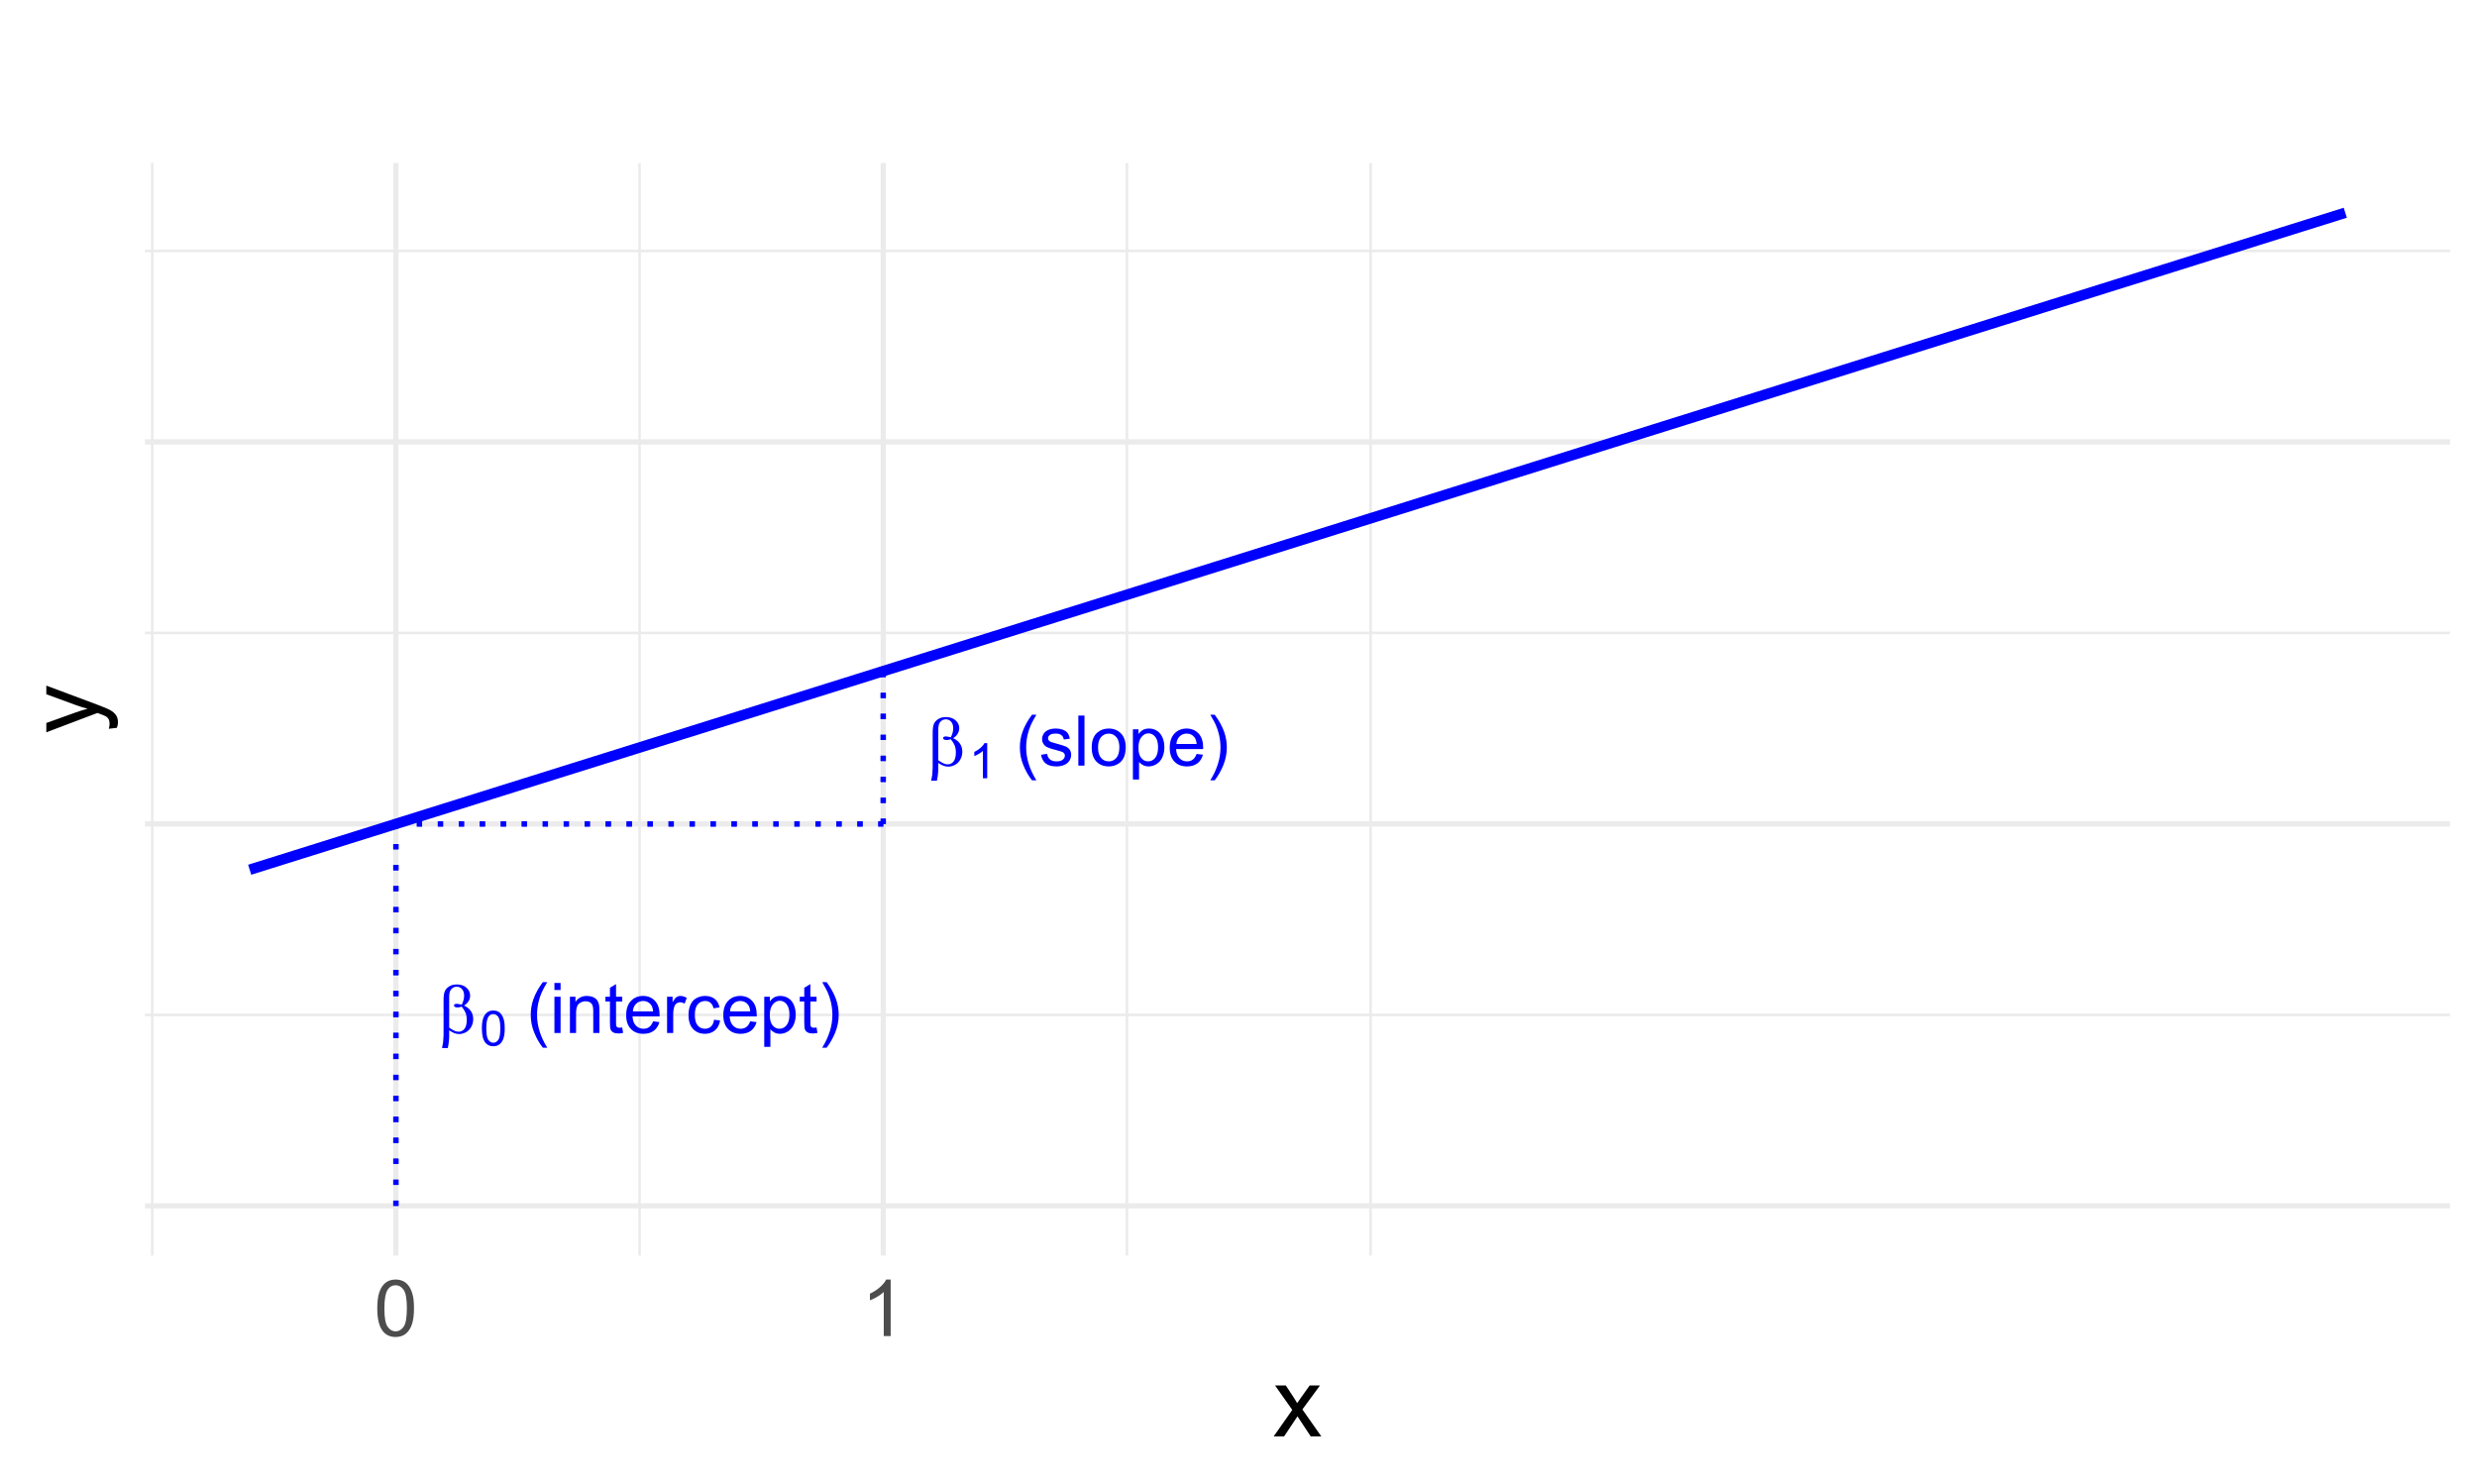 <?xml version="1.0" encoding="UTF-8"?>
<svg xmlns="http://www.w3.org/2000/svg" xmlns:xlink="http://www.w3.org/1999/xlink" width="504pt" height="302pt" viewBox="0 0 504 302" version="1.1">
<defs>
<g>
<symbol overflow="visible" id="glyph0-0">
<path style="stroke:none;" d="M 0.715 0 L 0.715 -8.891 L 7.828 -8.891 L 7.828 0 Z M 0.938 -0.223 L 7.605 -0.223 L 7.605 -8.668 L 0.938 -8.668 Z M 0.938 -0.223 "/>
</symbol>
<symbol overflow="visible" id="glyph0-1">
<path style="stroke:none;" d="M 2.293 -0.543 L 2.293 0.633 C 2.289 1.383 2.199 2.195 2.016 3.07 L 0.84 3.07 C 0.961 2.492 1.035 2.098 1.062 1.895 C 1.117 1.246 1.148 0.773 1.152 0.473 L 1.152 -6.625 C 1.148 -7.453 1.23 -8.066 1.398 -8.469 C 1.559 -8.867 1.855 -9.203 2.285 -9.473 C 2.715 -9.742 3.227 -9.879 3.828 -9.879 C 4.652 -9.879 5.316 -9.656 5.812 -9.211 C 6.309 -8.766 6.555 -8.238 6.559 -7.629 C 6.555 -7.23 6.453 -6.855 6.254 -6.504 C 6.051 -6.148 5.742 -5.84 5.32 -5.586 C 6.562 -4.988 7.184 -4.066 7.184 -2.82 C 7.184 -2.262 7.051 -1.746 6.793 -1.266 C 6.531 -0.781 6.176 -0.414 5.723 -0.164 C 5.266 0.086 4.797 0.211 4.32 0.215 C 4.008 0.211 3.703 0.156 3.398 0.055 C 3.094 -0.055 2.723 -0.25 2.293 -0.543 Z M 2.293 -1.09 C 2.738 -0.773 3.129 -0.547 3.465 -0.41 C 3.711 -0.309 3.961 -0.258 4.215 -0.258 C 4.68 -0.258 5.074 -0.449 5.395 -0.836 C 5.711 -1.223 5.871 -1.836 5.871 -2.676 C 5.871 -3.199 5.793 -3.66 5.645 -4.059 C 5.488 -4.453 5.223 -4.887 4.848 -5.363 C 4.527 -5.254 4.254 -5.203 4.023 -5.203 C 3.742 -5.203 3.547 -5.242 3.434 -5.328 C 3.32 -5.406 3.262 -5.496 3.266 -5.598 C 3.262 -5.684 3.305 -5.762 3.395 -5.832 C 3.48 -5.898 3.625 -5.934 3.82 -5.938 C 4.047 -5.934 4.387 -5.875 4.848 -5.758 C 5.168 -6.398 5.332 -7.008 5.336 -7.586 C 5.332 -8.168 5.188 -8.617 4.902 -8.938 C 4.613 -9.254 4.258 -9.414 3.836 -9.418 C 3.293 -9.414 2.875 -9.188 2.586 -8.738 C 2.387 -8.434 2.289 -7.949 2.293 -7.285 Z M 2.293 -1.09 "/>
</symbol>
<symbol overflow="visible" id="glyph1-0">
<path style="stroke:none;" d="M 1.246 0 L 1.246 -6.223 L 6.223 -6.223 L 6.223 0 Z M 1.402 -0.156 L 6.07 -0.156 L 6.07 -6.07 L 1.402 -6.07 Z M 1.402 -0.156 "/>
</symbol>
<symbol overflow="visible" id="glyph1-1">
<path style="stroke:none;" d="M 0.414 -3.516 C 0.41 -4.359 0.496 -5.035 0.672 -5.551 C 0.844 -6.059 1.102 -6.457 1.445 -6.738 C 1.785 -7.016 2.215 -7.152 2.738 -7.156 C 3.117 -7.152 3.453 -7.078 3.742 -6.926 C 4.027 -6.77 4.266 -6.547 4.457 -6.258 C 4.645 -5.969 4.793 -5.613 4.902 -5.199 C 5.008 -4.777 5.062 -4.219 5.062 -3.516 C 5.062 -2.68 4.977 -2.004 4.805 -1.488 C 4.633 -0.973 4.375 -0.574 4.031 -0.297 C 3.688 -0.02 3.254 0.117 2.738 0.121 C 2.047 0.117 1.508 -0.125 1.117 -0.617 C 0.645 -1.207 0.41 -2.176 0.414 -3.516 Z M 1.312 -3.516 C 1.312 -2.344 1.449 -1.562 1.723 -1.18 C 1.996 -0.789 2.332 -0.598 2.738 -0.598 C 3.137 -0.598 3.477 -0.789 3.75 -1.18 C 4.023 -1.566 4.16 -2.348 4.164 -3.516 C 4.16 -4.688 4.023 -5.465 3.75 -5.855 C 3.477 -6.238 3.133 -6.434 2.727 -6.434 C 2.32 -6.434 2 -6.262 1.766 -5.922 C 1.461 -5.484 1.312 -4.684 1.312 -3.516 Z M 1.312 -3.516 "/>
</symbol>
<symbol overflow="visible" id="glyph1-2">
<path style="stroke:none;" d="M 3.711 0 L 2.836 0 L 2.836 -5.578 C 2.625 -5.375 2.348 -5.172 2.004 -4.973 C 1.66 -4.77 1.352 -4.621 1.086 -4.523 L 1.086 -5.367 C 1.57 -5.598 2 -5.875 2.367 -6.203 C 2.734 -6.527 2.992 -6.844 3.145 -7.156 L 3.711 -7.156 Z M 3.711 0 "/>
</symbol>
<symbol overflow="visible" id="glyph2-0">
<path style="stroke:none;" d="M 1.777 0 L 1.777 -8.891 L 8.891 -8.891 L 8.891 0 Z M 2 -0.223 L 8.668 -0.223 L 8.668 -8.668 L 2 -8.668 Z M 2 -0.223 "/>
</symbol>
<symbol overflow="visible" id="glyph2-1">
<path style="stroke:none;" d=""/>
</symbol>
<symbol overflow="visible" id="glyph2-2">
<path style="stroke:none;" d="M 3.328 2.992 C 2.637 2.121 2.051 1.105 1.578 -0.062 C 1.098 -1.227 0.859 -2.434 0.863 -3.688 C 0.859 -4.789 1.039 -5.848 1.395 -6.855 C 1.809 -8.027 2.453 -9.191 3.328 -10.355 L 4.223 -10.355 C 3.66 -9.391 3.289 -8.703 3.113 -8.293 C 2.824 -7.652 2.602 -6.988 2.445 -6.293 C 2.242 -5.426 2.145 -4.555 2.145 -3.68 C 2.145 -1.453 2.836 0.77 4.223 2.992 Z M 3.328 2.992 "/>
</symbol>
<symbol overflow="visible" id="glyph2-3">
<path style="stroke:none;" d="M 0.945 -8.746 L 0.945 -10.184 L 2.195 -10.184 L 2.195 -8.746 Z M 0.945 0 L 0.945 -7.379 L 2.195 -7.379 L 2.195 0 Z M 0.945 0 "/>
</symbol>
<symbol overflow="visible" id="glyph2-4">
<path style="stroke:none;" d="M 0.938 0 L 0.938 -7.379 L 2.062 -7.379 L 2.062 -6.328 C 2.602 -7.137 3.383 -7.539 4.41 -7.543 C 4.852 -7.539 5.262 -7.461 5.637 -7.305 C 6.008 -7.145 6.285 -6.934 6.473 -6.676 C 6.656 -6.41 6.785 -6.102 6.863 -5.75 C 6.906 -5.516 6.93 -5.113 6.934 -4.535 L 6.934 0 L 5.684 0 L 5.684 -4.488 C 5.684 -4.996 5.633 -5.375 5.535 -5.629 C 5.438 -5.879 5.266 -6.082 5.02 -6.234 C 4.77 -6.383 4.48 -6.457 4.148 -6.461 C 3.613 -6.457 3.152 -6.289 2.766 -5.953 C 2.379 -5.613 2.184 -4.969 2.188 -4.027 L 2.188 0 Z M 0.938 0 "/>
</symbol>
<symbol overflow="visible" id="glyph2-5">
<path style="stroke:none;" d="M 3.668 -1.117 L 3.848 -0.016 C 3.492 0.059 3.176 0.094 2.902 0.098 C 2.445 0.094 2.094 0.023 1.848 -0.117 C 1.594 -0.258 1.418 -0.445 1.32 -0.684 C 1.215 -0.914 1.164 -1.406 1.168 -2.16 L 1.168 -6.406 L 0.25 -6.406 L 0.25 -7.379 L 1.168 -7.379 L 1.168 -9.203 L 2.41 -9.953 L 2.41 -7.379 L 3.668 -7.379 L 3.668 -6.406 L 2.41 -6.406 L 2.41 -2.09 C 2.406 -1.73 2.43 -1.5 2.477 -1.402 C 2.52 -1.297 2.59 -1.219 2.691 -1.16 C 2.785 -1.098 2.93 -1.066 3.117 -1.07 C 3.258 -1.066 3.441 -1.082 3.668 -1.117 Z M 3.668 -1.117 "/>
</symbol>
<symbol overflow="visible" id="glyph2-6">
<path style="stroke:none;" d="M 5.988 -2.375 L 7.281 -2.215 C 7.074 -1.457 6.695 -0.871 6.145 -0.457 C 5.594 -0.043 4.891 0.164 4.035 0.168 C 2.953 0.164 2.098 -0.164 1.469 -0.828 C 0.832 -1.492 0.516 -2.426 0.52 -3.625 C 0.516 -4.863 0.836 -5.828 1.477 -6.516 C 2.117 -7.199 2.945 -7.539 3.965 -7.543 C 4.949 -7.539 5.754 -7.203 6.383 -6.535 C 7.004 -5.863 7.316 -4.922 7.32 -3.703 C 7.316 -3.625 7.316 -3.512 7.316 -3.367 L 1.812 -3.367 C 1.855 -2.555 2.086 -1.934 2.5 -1.508 C 2.91 -1.074 3.426 -0.859 4.043 -0.863 C 4.5 -0.859 4.891 -0.98 5.215 -1.223 C 5.539 -1.461 5.797 -1.844 5.988 -2.375 Z M 1.883 -4.398 L 6 -4.398 C 5.945 -5.016 5.789 -5.48 5.531 -5.793 C 5.133 -6.273 4.613 -6.516 3.98 -6.516 C 3.402 -6.516 2.922 -6.32 2.531 -5.938 C 2.141 -5.551 1.922 -5.039 1.883 -4.398 Z M 1.883 -4.398 "/>
</symbol>
<symbol overflow="visible" id="glyph2-7">
<path style="stroke:none;" d="M 0.926 0 L 0.926 -7.379 L 2.051 -7.379 L 2.051 -6.258 C 2.336 -6.781 2.598 -7.125 2.844 -7.293 C 3.086 -7.457 3.355 -7.539 3.648 -7.543 C 4.066 -7.539 4.496 -7.406 4.934 -7.141 L 4.5 -5.98 C 4.195 -6.156 3.891 -6.246 3.586 -6.25 C 3.312 -6.246 3.066 -6.164 2.848 -6.004 C 2.629 -5.836 2.473 -5.609 2.383 -5.32 C 2.242 -4.875 2.172 -4.387 2.176 -3.863 L 2.176 0 Z M 0.926 0 "/>
</symbol>
<symbol overflow="visible" id="glyph2-8">
<path style="stroke:none;" d="M 5.75 -2.703 L 6.98 -2.543 C 6.844 -1.691 6.5 -1.027 5.949 -0.551 C 5.395 -0.074 4.715 0.164 3.91 0.168 C 2.898 0.164 2.09 -0.164 1.477 -0.82 C 0.859 -1.48 0.551 -2.426 0.555 -3.66 C 0.551 -4.453 0.684 -5.148 0.949 -5.75 C 1.215 -6.344 1.617 -6.793 2.156 -7.094 C 2.695 -7.391 3.281 -7.539 3.918 -7.543 C 4.719 -7.539 5.375 -7.336 5.883 -6.934 C 6.391 -6.527 6.715 -5.953 6.863 -5.211 L 5.648 -5.023 C 5.531 -5.516 5.324 -5.891 5.031 -6.141 C 4.734 -6.391 4.379 -6.516 3.965 -6.516 C 3.336 -6.516 2.824 -6.289 2.43 -5.836 C 2.035 -5.383 1.84 -4.668 1.84 -3.695 C 1.84 -2.699 2.027 -1.98 2.41 -1.535 C 2.785 -1.086 3.281 -0.859 3.898 -0.863 C 4.383 -0.859 4.793 -1.012 5.125 -1.312 C 5.453 -1.613 5.66 -2.074 5.75 -2.703 Z M 5.75 -2.703 "/>
</symbol>
<symbol overflow="visible" id="glyph2-9">
<path style="stroke:none;" d="M 0.938 2.828 L 0.938 -7.379 L 2.078 -7.379 L 2.078 -6.418 C 2.344 -6.789 2.645 -7.07 2.984 -7.262 C 3.32 -7.445 3.73 -7.539 4.215 -7.543 C 4.84 -7.539 5.398 -7.379 5.883 -7.055 C 6.363 -6.73 6.727 -6.273 6.973 -5.684 C 7.219 -5.094 7.34 -4.445 7.344 -3.746 C 7.34 -2.988 7.207 -2.309 6.938 -1.707 C 6.664 -1.098 6.27 -0.637 5.754 -0.316 C 5.238 0.004 4.695 0.164 4.125 0.168 C 3.707 0.164 3.332 0.078 3.004 -0.094 C 2.672 -0.27 2.398 -0.492 2.188 -0.766 L 2.188 2.828 Z M 2.07 -3.648 C 2.066 -2.695 2.258 -1.992 2.645 -1.543 C 3.027 -1.086 3.496 -0.859 4.043 -0.863 C 4.598 -0.859 5.07 -1.094 5.469 -1.566 C 5.859 -2.035 6.059 -2.766 6.062 -3.75 C 6.059 -4.688 5.863 -5.391 5.48 -5.859 C 5.09 -6.328 4.629 -6.562 4.098 -6.562 C 3.562 -6.562 3.094 -6.312 2.684 -5.816 C 2.273 -5.316 2.066 -4.594 2.07 -3.648 Z M 2.07 -3.648 "/>
</symbol>
<symbol overflow="visible" id="glyph2-10">
<path style="stroke:none;" d="M 1.758 2.992 L 0.863 2.992 C 2.242 0.77 2.934 -1.453 2.938 -3.68 C 2.934 -4.551 2.836 -5.414 2.641 -6.273 C 2.48 -6.965 2.262 -7.633 1.98 -8.273 C 1.797 -8.688 1.422 -9.379 0.863 -10.355 L 1.758 -10.355 C 2.625 -9.191 3.266 -8.027 3.688 -6.855 C 4.039 -5.848 4.219 -4.789 4.223 -3.688 C 4.219 -2.434 3.98 -1.227 3.504 -0.062 C 3.023 1.105 2.441 2.121 1.758 2.992 Z M 1.758 2.992 "/>
</symbol>
<symbol overflow="visible" id="glyph2-11">
<path style="stroke:none;" d="M 0.438 -2.203 L 1.676 -2.398 C 1.742 -1.898 1.934 -1.52 2.254 -1.258 C 2.57 -0.992 3.016 -0.859 3.586 -0.863 C 4.156 -0.859 4.582 -0.977 4.863 -1.211 C 5.141 -1.441 5.277 -1.715 5.281 -2.035 C 5.277 -2.316 5.156 -2.539 4.91 -2.703 C 4.738 -2.809 4.312 -2.949 3.633 -3.125 C 2.715 -3.352 2.078 -3.555 1.727 -3.727 C 1.371 -3.895 1.102 -4.125 0.918 -4.426 C 0.734 -4.723 0.645 -5.055 0.645 -5.418 C 0.645 -5.742 0.719 -6.047 0.871 -6.332 C 1.02 -6.609 1.227 -6.844 1.488 -7.031 C 1.68 -7.172 1.941 -7.293 2.281 -7.395 C 2.613 -7.492 2.977 -7.539 3.363 -7.543 C 3.941 -7.539 4.449 -7.457 4.887 -7.293 C 5.324 -7.125 5.645 -6.898 5.855 -6.613 C 6.059 -6.328 6.203 -5.949 6.285 -5.473 L 5.062 -5.309 C 5.008 -5.684 4.848 -5.977 4.582 -6.195 C 4.316 -6.406 3.938 -6.516 3.453 -6.516 C 2.875 -6.516 2.465 -6.418 2.223 -6.23 C 1.973 -6.035 1.852 -5.812 1.855 -5.562 C 1.852 -5.398 1.902 -5.254 2.008 -5.125 C 2.105 -4.988 2.266 -4.879 2.488 -4.793 C 2.609 -4.746 2.977 -4.637 3.59 -4.473 C 4.473 -4.234 5.09 -4.043 5.441 -3.895 C 5.789 -3.742 6.062 -3.523 6.266 -3.234 C 6.461 -2.945 6.562 -2.59 6.562 -2.168 C 6.562 -1.75 6.441 -1.355 6.199 -0.988 C 5.957 -0.617 5.605 -0.332 5.148 -0.133 C 4.688 0.066 4.168 0.164 3.59 0.168 C 2.629 0.164 1.898 -0.031 1.398 -0.43 C 0.895 -0.824 0.574 -1.418 0.438 -2.203 Z M 0.438 -2.203 "/>
</symbol>
<symbol overflow="visible" id="glyph2-12">
<path style="stroke:none;" d="M 0.91 0 L 0.91 -10.184 L 2.16 -10.184 L 2.16 0 Z M 0.91 0 "/>
</symbol>
<symbol overflow="visible" id="glyph2-13">
<path style="stroke:none;" d="M 0.473 -3.688 C 0.469 -5.051 0.848 -6.062 1.613 -6.723 C 2.242 -7.266 3.016 -7.539 3.934 -7.543 C 4.941 -7.539 5.77 -7.207 6.418 -6.547 C 7.059 -5.879 7.383 -4.961 7.383 -3.793 C 7.383 -2.84 7.238 -2.094 6.957 -1.551 C 6.668 -1.004 6.254 -0.582 5.715 -0.281 C 5.168 0.016 4.574 0.164 3.934 0.168 C 2.895 0.164 2.059 -0.164 1.426 -0.824 C 0.785 -1.484 0.469 -2.438 0.473 -3.688 Z M 1.758 -3.688 C 1.758 -2.742 1.961 -2.035 2.375 -1.566 C 2.781 -1.094 3.301 -0.859 3.934 -0.863 C 4.551 -0.859 5.066 -1.098 5.48 -1.57 C 5.887 -2.039 6.094 -2.758 6.098 -3.73 C 6.094 -4.641 5.887 -5.332 5.477 -5.801 C 5.059 -6.27 4.543 -6.504 3.934 -6.508 C 3.301 -6.504 2.781 -6.27 2.375 -5.805 C 1.961 -5.336 1.758 -4.629 1.758 -3.688 Z M 1.758 -3.688 "/>
</symbol>
<symbol overflow="visible" id="glyph3-0">
<path style="stroke:none;" d="M 2 0 L 2 -10 L 10 -10 L 10 0 Z M 2.25 -0.25 L 9.75 -0.25 L 9.75 -9.75 L 2.25 -9.75 Z M 2.25 -0.25 "/>
</symbol>
<symbol overflow="visible" id="glyph3-1">
<path style="stroke:none;" d="M 0.664 -5.648 C 0.66 -7 0.801 -8.09 1.082 -8.918 C 1.359 -9.742 1.773 -10.379 2.324 -10.828 C 2.871 -11.273 3.562 -11.496 4.398 -11.5 C 5.012 -11.496 5.551 -11.371 6.016 -11.129 C 6.477 -10.879 6.859 -10.523 7.164 -10.059 C 7.465 -9.59 7.703 -9.023 7.875 -8.355 C 8.047 -7.684 8.133 -6.781 8.133 -5.648 C 8.133 -4.305 7.992 -3.219 7.719 -2.395 C 7.438 -1.566 7.027 -0.93 6.48 -0.48 C 5.93 -0.031 5.234 0.191 4.398 0.195 C 3.293 0.191 2.426 -0.199 1.797 -0.992 C 1.039 -1.941 0.66 -3.496 0.664 -5.648 Z M 2.109 -5.648 C 2.109 -3.766 2.328 -2.512 2.77 -1.895 C 3.207 -1.27 3.75 -0.961 4.398 -0.961 C 5.043 -0.961 5.586 -1.273 6.027 -1.898 C 6.465 -2.523 6.684 -3.773 6.688 -5.648 C 6.684 -7.531 6.465 -8.781 6.027 -9.406 C 5.586 -10.023 5.039 -10.336 4.383 -10.336 C 3.734 -10.336 3.219 -10.062 2.836 -9.516 C 2.352 -8.816 2.109 -7.527 2.109 -5.648 Z M 2.109 -5.648 "/>
</symbol>
<symbol overflow="visible" id="glyph3-2">
<path style="stroke:none;" d="M 5.961 0 L 4.555 0 L 4.555 -8.961 C 4.211 -8.633 3.77 -8.312 3.223 -7.992 C 2.672 -7.668 2.176 -7.426 1.742 -7.266 L 1.742 -8.625 C 2.523 -8.992 3.211 -9.438 3.805 -9.969 C 4.391 -10.492 4.809 -11.004 5.055 -11.5 L 5.961 -11.5 Z M 5.961 0 "/>
</symbol>
<symbol overflow="visible" id="glyph4-0">
<path style="stroke:none;" d="M 2.5 0 L 2.5 -12.5 L 12.5 -12.5 L 12.5 0 Z M 2.812 -0.312 L 12.188 -0.312 L 12.188 -12.188 L 2.812 -12.188 Z M 2.812 -0.312 "/>
</symbol>
<symbol overflow="visible" id="glyph4-1">
<path style="stroke:none;" d="M 0.148 0 L 3.938 -5.391 L 0.43 -10.371 L 2.625 -10.371 L 4.219 -7.938 C 4.516 -7.473 4.754 -7.086 4.941 -6.777 C 5.223 -7.203 5.488 -7.586 5.734 -7.922 L 7.48 -10.371 L 9.578 -10.371 L 5.996 -5.488 L 9.852 0 L 7.695 0 L 5.566 -3.223 L 5 -4.094 L 2.273 0 Z M 0.148 0 "/>
</symbol>
<symbol overflow="visible" id="glyph5-0">
<path style="stroke:none;" d="M 0 -2.5 L -12.5 -2.5 L -12.5 -12.5 L 0 -12.5 Z M -0.312 -2.812 L -0.312 -12.188 L -12.188 -12.188 L -12.188 -2.812 Z M -0.312 -2.812 "/>
</symbol>
<symbol overflow="visible" id="glyph5-1">
<path style="stroke:none;" d="M 3.992 -1.238 L 2.344 -1.043 C 2.445 -1.426 2.496 -1.762 2.5 -2.051 C 2.496 -2.441 2.43 -2.754 2.305 -2.988 C 2.172 -3.223 1.992 -3.414 1.758 -3.562 C 1.582 -3.672 1.145 -3.852 0.449 -4.102 C 0.352 -4.133 0.207 -4.184 0.02 -4.258 L -10.371 -0.324 L -10.371 -2.219 L -4.367 -4.375 C -3.602 -4.652 -2.801 -4.902 -1.961 -5.125 C -2.766 -5.324 -3.555 -5.566 -4.328 -5.852 L -10.371 -8.066 L -10.371 -9.824 L 0.176 -5.879 C 1.316 -5.449 2.102 -5.121 2.531 -4.891 C 3.109 -4.574 3.531 -4.215 3.805 -3.816 C 4.07 -3.41 4.207 -2.93 4.211 -2.371 C 4.207 -2.031 4.133 -1.652 3.992 -1.238 Z M 3.992 -1.238 "/>
</symbol>
</g>
<clipPath id="clip1">
  <path d="M 29.484 206 L 498.52 206 L 498.52 207 L 29.484 207 Z M 29.484 206 "/>
</clipPath>
<clipPath id="clip2">
  <path d="M 29.484 128 L 498.52 128 L 498.52 130 L 29.484 130 Z M 29.484 128 "/>
</clipPath>
<clipPath id="clip3">
  <path d="M 29.484 50 L 498.52 50 L 498.52 52 L 29.484 52 Z M 29.484 50 "/>
</clipPath>
<clipPath id="clip4">
  <path d="M 30 33.188 L 32 33.188 L 32 255.5 L 30 255.5 Z M 30 33.188 "/>
</clipPath>
<clipPath id="clip5">
  <path d="M 129 33.188 L 131 33.188 L 131 255.5 L 129 255.5 Z M 129 33.188 "/>
</clipPath>
<clipPath id="clip6">
  <path d="M 229 33.188 L 230 33.188 L 230 255.5 L 229 255.5 Z M 229 33.188 "/>
</clipPath>
<clipPath id="clip7">
  <path d="M 278 33.188 L 280 33.188 L 280 255.5 L 278 255.5 Z M 278 33.188 "/>
</clipPath>
<clipPath id="clip8">
  <path d="M 29.484 244 L 498.52 244 L 498.52 246 L 29.484 246 Z M 29.484 244 "/>
</clipPath>
<clipPath id="clip9">
  <path d="M 29.484 167 L 498.52 167 L 498.52 169 L 29.484 169 Z M 29.484 167 "/>
</clipPath>
<clipPath id="clip10">
  <path d="M 29.484 89 L 498.52 89 L 498.52 91 L 29.484 91 Z M 29.484 89 "/>
</clipPath>
<clipPath id="clip11">
  <path d="M 80 33.188 L 82 33.188 L 82 255.5 L 80 255.5 Z M 80 33.188 "/>
</clipPath>
<clipPath id="clip12">
  <path d="M 179 33.188 L 181 33.188 L 181 255.5 L 179 255.5 Z M 179 33.188 "/>
</clipPath>
</defs>
<g id="surface4">
<rect x="0" y="0" width="504" height="302" style="fill:rgb(100%,100%,100%);fill-opacity:1;stroke:none;"/>
<g clip-path="url(#clip1)" clip-rule="nonzero">
<path style="fill:none;stroke-width:0.533;stroke-linecap:butt;stroke-linejoin:round;stroke:rgb(92.157%,92.157%,92.157%);stroke-opacity:1;stroke-miterlimit:10;" d="M 29.484 206.531 L 498.52 206.531 "/>
</g>
<g clip-path="url(#clip2)" clip-rule="nonzero">
<path style="fill:none;stroke-width:0.533;stroke-linecap:butt;stroke-linejoin:round;stroke:rgb(92.157%,92.157%,92.157%);stroke-opacity:1;stroke-miterlimit:10;" d="M 29.484 128.801 L 498.52 128.801 "/>
</g>
<g clip-path="url(#clip3)" clip-rule="nonzero">
<path style="fill:none;stroke-width:0.533;stroke-linecap:butt;stroke-linejoin:round;stroke:rgb(92.157%,92.157%,92.157%);stroke-opacity:1;stroke-miterlimit:10;" d="M 29.484 51.066 L 498.52 51.066 "/>
</g>
<g clip-path="url(#clip4)" clip-rule="nonzero">
<path style="fill:none;stroke-width:0.533;stroke-linecap:butt;stroke-linejoin:round;stroke:rgb(92.157%,92.157%,92.157%);stroke-opacity:1;stroke-miterlimit:10;" d="M 30.973 255.504 L 30.973 33.188 "/>
</g>
<g clip-path="url(#clip5)" clip-rule="nonzero">
<path style="fill:none;stroke-width:0.533;stroke-linecap:butt;stroke-linejoin:round;stroke:rgb(92.157%,92.157%,92.157%);stroke-opacity:1;stroke-miterlimit:10;" d="M 130.133 255.504 L 130.133 33.188 "/>
</g>
<g clip-path="url(#clip6)" clip-rule="nonzero">
<path style="fill:none;stroke-width:0.533;stroke-linecap:butt;stroke-linejoin:round;stroke:rgb(92.157%,92.157%,92.157%);stroke-opacity:1;stroke-miterlimit:10;" d="M 229.297 255.504 L 229.297 33.188 "/>
</g>
<g clip-path="url(#clip7)" clip-rule="nonzero">
<path style="fill:none;stroke-width:0.533;stroke-linecap:butt;stroke-linejoin:round;stroke:rgb(92.157%,92.157%,92.157%);stroke-opacity:1;stroke-miterlimit:10;" d="M 278.875 255.504 L 278.875 33.188 "/>
</g>
<g clip-path="url(#clip8)" clip-rule="nonzero">
<path style="fill:none;stroke-width:1.067;stroke-linecap:butt;stroke-linejoin:round;stroke:rgb(92.157%,92.157%,92.157%);stroke-opacity:1;stroke-miterlimit:10;" d="M 29.484 245.398 L 498.52 245.398 "/>
</g>
<g clip-path="url(#clip9)" clip-rule="nonzero">
<path style="fill:none;stroke-width:1.067;stroke-linecap:butt;stroke-linejoin:round;stroke:rgb(92.157%,92.157%,92.157%);stroke-opacity:1;stroke-miterlimit:10;" d="M 29.484 167.668 L 498.52 167.668 "/>
</g>
<g clip-path="url(#clip10)" clip-rule="nonzero">
<path style="fill:none;stroke-width:1.067;stroke-linecap:butt;stroke-linejoin:round;stroke:rgb(92.157%,92.157%,92.157%);stroke-opacity:1;stroke-miterlimit:10;" d="M 29.484 89.934 L 498.52 89.934 "/>
</g>
<g clip-path="url(#clip11)" clip-rule="nonzero">
<path style="fill:none;stroke-width:1.067;stroke-linecap:butt;stroke-linejoin:round;stroke:rgb(92.157%,92.157%,92.157%);stroke-opacity:1;stroke-miterlimit:10;" d="M 80.551 255.504 L 80.551 33.188 "/>
</g>
<g clip-path="url(#clip12)" clip-rule="nonzero">
<path style="fill:none;stroke-width:1.067;stroke-linecap:butt;stroke-linejoin:round;stroke:rgb(92.157%,92.157%,92.157%);stroke-opacity:1;stroke-miterlimit:10;" d="M 179.715 255.504 L 179.715 33.188 "/>
</g>
<path style="fill:none;stroke-width:2.134;stroke-linecap:butt;stroke-linejoin:round;stroke:rgb(0%,0%,100%);stroke-opacity:1;stroke-miterlimit:10;" d="M 50.805 176.992 L 55.066 175.656 L 63.598 172.984 L 67.859 171.645 L 72.125 170.309 L 76.387 168.973 L 80.652 167.637 L 84.914 166.297 L 93.445 163.625 L 97.707 162.285 L 101.973 160.949 L 106.234 159.613 L 110.5 158.277 L 114.762 156.938 L 123.293 154.266 L 127.555 152.93 L 131.82 151.59 L 136.082 150.254 L 144.613 147.582 L 148.875 146.242 L 153.141 144.906 L 157.402 143.57 L 161.668 142.23 L 165.93 140.895 L 174.461 138.223 L 178.723 136.883 L 182.988 135.547 L 187.25 134.211 L 191.516 132.875 L 195.777 131.535 L 204.309 128.863 L 208.57 127.523 L 212.836 126.188 L 217.098 124.852 L 221.363 123.516 L 225.625 122.176 L 234.156 119.504 L 238.418 118.168 L 242.684 116.828 L 246.945 115.492 L 251.211 114.156 L 255.473 112.816 L 264.004 110.145 L 268.266 108.809 L 272.531 107.469 L 276.793 106.133 L 281.059 104.797 L 285.32 103.461 L 289.586 102.121 L 293.852 100.785 L 298.113 99.449 L 302.379 98.113 L 306.641 96.773 L 315.172 94.102 L 319.434 92.762 L 323.699 91.426 L 327.961 90.09 L 332.227 88.754 L 336.488 87.414 L 345.02 84.742 L 349.281 83.406 L 353.547 82.066 L 357.809 80.73 L 362.074 79.395 L 366.336 78.055 L 374.867 75.383 L 379.129 74.047 L 383.395 72.707 L 387.656 71.371 L 391.922 70.035 L 396.184 68.699 L 400.449 67.359 L 404.715 66.023 L 408.977 64.688 L 413.242 63.348 L 417.504 62.012 L 421.77 60.676 L 426.031 59.34 L 430.297 58 L 434.562 56.664 L 438.824 55.328 L 443.09 53.992 L 447.352 52.652 L 455.883 49.98 L 460.145 48.641 L 464.41 47.305 L 468.672 45.969 L 472.938 44.633 L 477.199 43.293 "/>
<path style="fill:none;stroke-width:1.067;stroke-linecap:butt;stroke-linejoin:round;stroke:rgb(0%,0%,100%);stroke-opacity:1;stroke-dasharray:1.067,3.201;stroke-miterlimit:10;" d="M 80.551 245.398 L 80.551 167.668 "/>
<path style="fill:none;stroke-width:1.067;stroke-linecap:butt;stroke-linejoin:round;stroke:rgb(0%,0%,100%);stroke-opacity:1;stroke-dasharray:1.067,3.201;stroke-miterlimit:10;" d="M 80.551 245.398 L 80.551 167.668 "/>
<path style="fill:none;stroke-width:1.067;stroke-linecap:butt;stroke-linejoin:round;stroke:rgb(0%,0%,100%);stroke-opacity:1;stroke-dasharray:1.067,3.201;stroke-miterlimit:10;" d="M 80.551 167.668 L 179.715 167.668 "/>
<path style="fill:none;stroke-width:1.067;stroke-linecap:butt;stroke-linejoin:round;stroke:rgb(0%,0%,100%);stroke-opacity:1;stroke-dasharray:1.067,3.201;stroke-miterlimit:10;" d="M 80.551 167.668 L 179.715 167.668 "/>
<path style="fill:none;stroke-width:1.067;stroke-linecap:butt;stroke-linejoin:round;stroke:rgb(0%,0%,100%);stroke-opacity:1;stroke-dasharray:1.067,3.201;stroke-miterlimit:10;" d="M 179.715 167.668 L 179.715 136.574 "/>
<path style="fill:none;stroke-width:1.067;stroke-linecap:butt;stroke-linejoin:round;stroke:rgb(0%,0%,100%);stroke-opacity:1;stroke-dasharray:1.067,3.201;stroke-miterlimit:10;" d="M 179.715 167.668 L 179.715 136.574 "/>
<g style="fill:rgb(0%,0%,100%);fill-opacity:1;">
  <use xlink:href="#glyph0-1" x="89.102" y="210.215"/>
</g>
<g style="fill:rgb(0%,0%,100%);fill-opacity:1;">
  <use xlink:href="#glyph1-1" x="97.637" y="212.797"/>
</g>
<g style="fill:rgb(0%,0%,100%);fill-opacity:1;">
  <use xlink:href="#glyph2-1" x="103.176" y="210.215"/>
  <use xlink:href="#glyph2-2" x="107.128" y="210.215"/>
  <use xlink:href="#glyph2-3" x="111.866" y="210.215"/>
  <use xlink:href="#glyph2-4" x="115.026" y="210.215"/>
  <use xlink:href="#glyph2-5" x="122.938" y="210.215"/>
  <use xlink:href="#glyph2-6" x="126.891" y="210.215"/>
  <use xlink:href="#glyph2-7" x="134.803" y="210.215"/>
  <use xlink:href="#glyph2-8" x="139.541" y="210.215"/>
  <use xlink:href="#glyph2-6" x="146.654" y="210.215"/>
  <use xlink:href="#glyph2-9" x="154.566" y="210.215"/>
  <use xlink:href="#glyph2-5" x="162.478" y="210.215"/>
  <use xlink:href="#glyph2-10" x="166.43" y="210.215"/>
</g>
<g style="fill:rgb(0%,0%,100%);fill-opacity:1;">
  <use xlink:href="#glyph0-1" x="188.621" y="155.801"/>
</g>
<g style="fill:rgb(0%,0%,100%);fill-opacity:1;">
  <use xlink:href="#glyph1-2" x="197.16" y="158.383"/>
</g>
<g style="fill:rgb(0%,0%,100%);fill-opacity:1;">
  <use xlink:href="#glyph2-1" x="202.699" y="155.801"/>
  <use xlink:href="#glyph2-2" x="206.652" y="155.801"/>
  <use xlink:href="#glyph2-11" x="211.389" y="155.801"/>
  <use xlink:href="#glyph2-12" x="218.502" y="155.801"/>
  <use xlink:href="#glyph2-13" x="221.663" y="155.801"/>
  <use xlink:href="#glyph2-9" x="229.575" y="155.801"/>
  <use xlink:href="#glyph2-6" x="237.487" y="155.801"/>
  <use xlink:href="#glyph2-10" x="245.399" y="155.801"/>
</g>
<g style="fill:rgb(30.196%,30.196%,30.196%);fill-opacity:1;">
  <use xlink:href="#glyph3-1" x="76.102" y="271.887"/>
</g>
<g style="fill:rgb(30.196%,30.196%,30.196%);fill-opacity:1;">
  <use xlink:href="#glyph3-2" x="175.266" y="271.887"/>
</g>
<g style="fill:rgb(0%,0%,0%);fill-opacity:1;">
  <use xlink:href="#glyph4-1" x="259.004" y="292.312"/>
</g>
<g style="fill:rgb(0%,0%,0%);fill-opacity:1;">
  <use xlink:href="#glyph5-1" x="19.797" y="149.348"/>
</g>
</g>
</svg>
